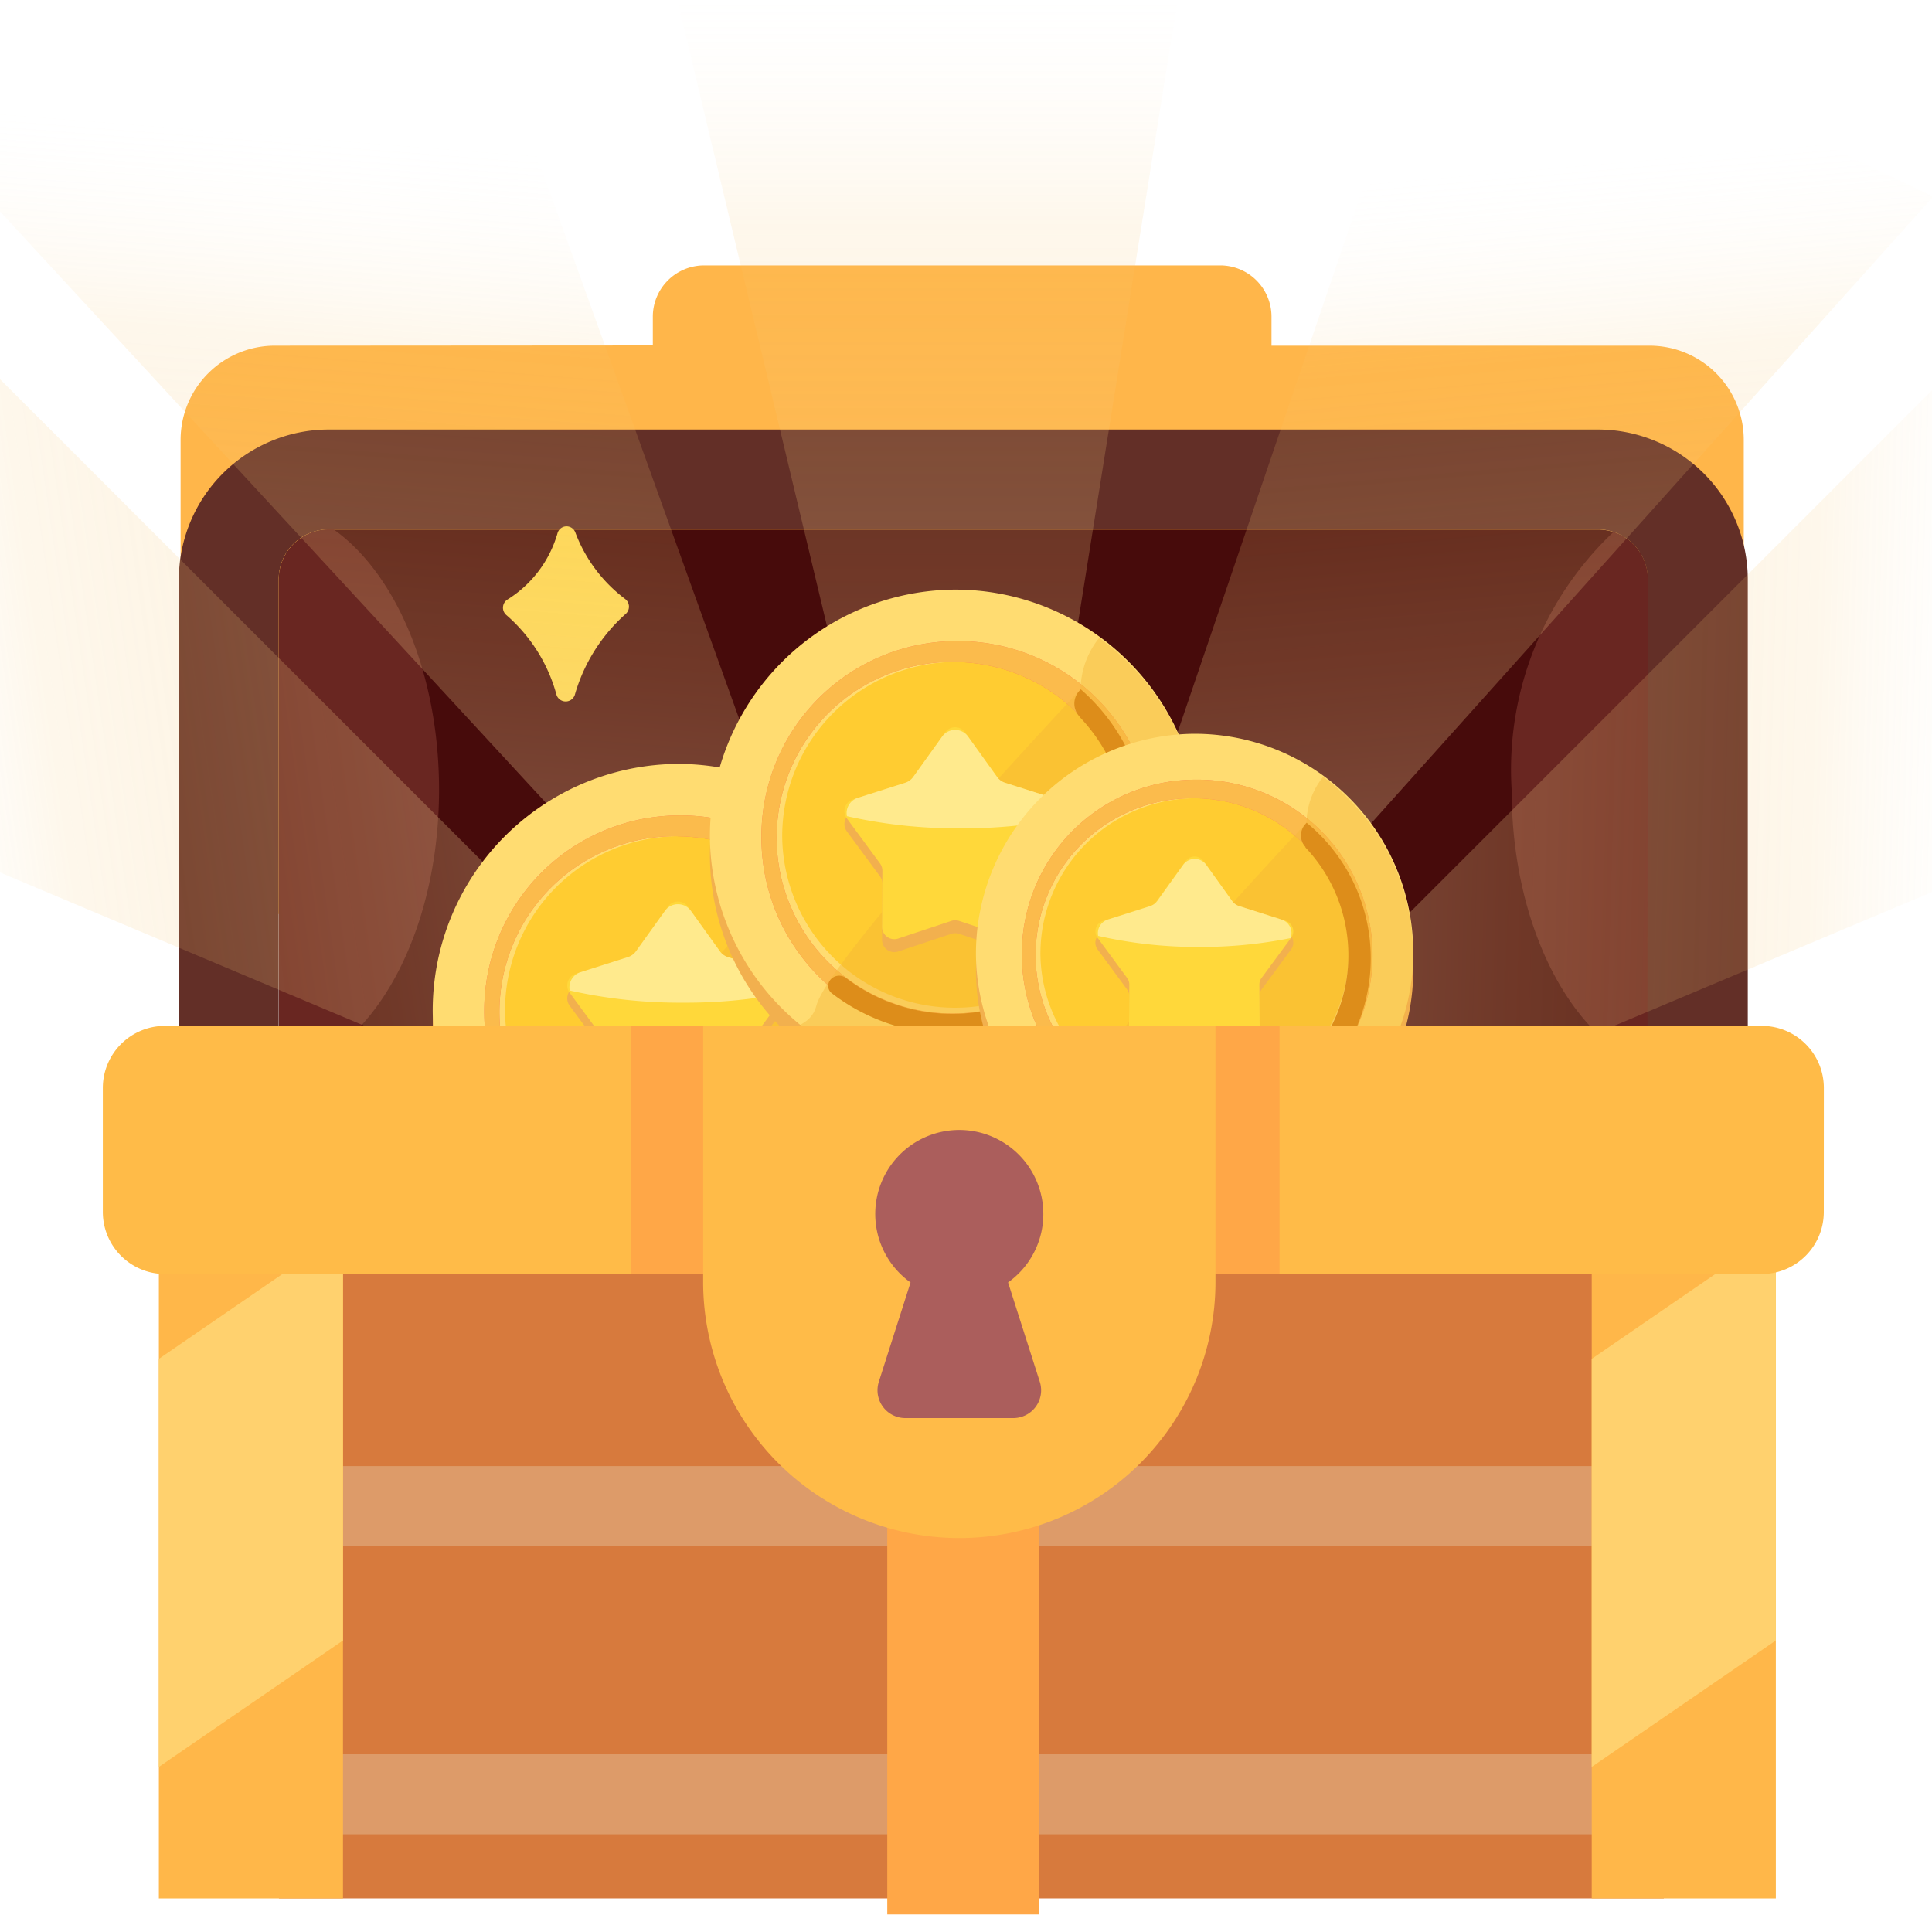 <svg xmlns="http://www.w3.org/2000/svg" xmlns:xlink="http://www.w3.org/1999/xlink" width="40" height="40" viewBox="0 0 40 40"><defs><style>.a{fill:#fff;stroke:#707070;}.b{clip-path:url(#a);}.c{fill:#ffb64a;}.d{fill:#470b0b;}.e{fill:#692621;}.f{fill:#632f27;}.g{fill:#ffdb55;}.h{fill:url(#b);}.i{fill:url(#c);}.j{fill:url(#d);}.k{fill:url(#e);}.l{fill:url(#f);}.m{fill:none;}.n{fill:#f2b04e;}.o{fill:#ffdc71;}.p{fill:#ffcc31;}.q{fill:#fa7b4d;}.r{fill:#fbbb4c;}.s{fill:rgba(244,181,56,0.42);}.t{fill:#dd8d1a;}.u{fill:#ffd83a;}.v{fill:#ffea8d;}.w{fill:#d77a3d;}.x{fill:rgba(223,173,130,0.64);}.y{fill:#ffa747;}.z{fill:#ffb749;}.aa{fill:#ffd16e;}.ab{fill:#ffbb48;}.ac{fill:#ab5e5c;}</style><clipPath id="a"><rect class="a" width="40" height="40" transform="translate(37 606)"/></clipPath><linearGradient id="b" x1="0.5" x2="1.057" y2="1.017" gradientUnits="objectBoundingBox"><stop offset="0" stop-color="#fff" stop-opacity="0"/><stop offset="0.19" stop-color="#fdf2de" stop-opacity="0"/><stop offset="0.379" stop-color="#f7c266" stop-opacity="0.129"/><stop offset="1" stop-color="#f6dfb6" stop-opacity="0.361"/></linearGradient><linearGradient id="c" x1="0.62" y1="0.948" x2="1.046" y2="-0.038" xlink:href="#b"/><linearGradient id="d" x2="0.012" y2="0.946" xlink:href="#b"/><linearGradient id="e" x1="0.607" y1="1.054" x2="0.058" y2="0.068" xlink:href="#b"/><linearGradient id="f" x1="0.938" y1="0.031" x2="0.037" y2="0.957" xlink:href="#b"/></defs><g class="b" transform="translate(-37 -606)"><g transform="translate(24.779 599.314)"><path class="c" d="M130.626,105.657v-.6A1.062,1.062,0,0,1,131.688,104h10.685a1.062,1.062,0,0,1,1.062,1.062v.6h7.827a1.952,1.952,0,0,1,1.951,1.951v7.865a1.952,1.952,0,0,1-1.951,1.951H122.8a1.952,1.952,0,0,1-1.951-1.951v-7.865a1.952,1.952,0,0,1,1.951-1.951Z" transform="translate(-104.889 -91.819)"/><path class="d" d="M198.34,237.033A1.034,1.034,0,0,0,197.307,236H171.033A1.034,1.034,0,0,0,170,237.033v9.7a1.034,1.034,0,0,0,1.033,1.033h26.273a1.034,1.034,0,0,0,1.033-1.033Z" transform="translate(-152.004 -218.35)"/><path class="e" d="M171.137,236c1.282.912,2.178,2.982,2.178,5.386,0,3-1.393,5.476-3.191,5.838a1.028,1.028,0,0,1-.124-.491v-9.7A1.034,1.034,0,0,1,171.033,236Zm27.139,11.092c-1.582-.643-2.754-2.955-2.754-5.706a6.766,6.766,0,0,1,2.107-5.335,1.034,1.034,0,0,1,.71.982v9.7A1.032,1.032,0,0,1,198.276,247.092Z" transform="translate(-152.004 -218.35)"/><path class="f" d="M152.483,189.1v9.7a3.106,3.106,0,0,1-3.1,3.1H123.1a3.106,3.106,0,0,1-3.1-3.1v-9.7a3.106,3.106,0,0,1,3.1-3.1h26.273A3.106,3.106,0,0,1,152.483,189.1Zm-2.072,0a1.034,1.034,0,0,0-1.033-1.033H123.1a1.034,1.034,0,0,0-1.033,1.033v9.7a1.034,1.034,0,0,0,1.033,1.033h26.273a1.034,1.034,0,0,0,1.033-1.033Z" transform="translate(-104.076 -170.421)"/><path class="g" d="M283.047,234.507a.194.194,0,0,1,.367-.007,3.078,3.078,0,0,0,1.032,1.377.2.2,0,0,1,.006.312,3.549,3.549,0,0,0-1.05,1.676.2.2,0,0,1-.377,0,3.343,3.343,0,0,0-1.037-1.654.2.2,0,0,1,.022-.324A2.4,2.4,0,0,0,283.047,234.507Z" transform="translate(-259.281 -216.789)"/><g transform="translate(0 0)"><path class="h" d="M0,3.292,11.273,0V26.856L9.7,27.089Z" transform="translate(0 18.258) rotate(-45)"/><path class="i" d="M0,23.8l11.273,3.292V.233L9.7,0Z" transform="translate(44.983 37.947) rotate(-135)"/><path class="j" d="M1.085,0,12.634,3.976,1.165,28.325,0,27.16Z" transform="translate(9.198 9.388) rotate(-45)"/><path class="k" d="M1.34,25.807,12,22.021,1.165,0,0,1.165Z" transform="translate(34.947 29.951) rotate(-135)"/><path class="l" d="M11.814,0,20.3,6.816,1.325,20.561,0,19.236Z" transform="translate(17.726 14.352) rotate(-45)"/></g><g transform="translate(20.973 22.502)"><rect class="m" width="10.565" height="10.685"/><g transform="translate(0.207 0)"><path class="n" d="M119.076,135.136m-5.076,0A5.076,5.076,0,1,0,119.076,130,5.106,5.106,0,0,0,114,135.136Z" transform="translate(-114 -129.587)"/><path class="o" d="M119.076,103.136m-5.076,0A5.076,5.076,0,1,0,119.076,98,5.106,5.106,0,0,0,114,103.136Z" transform="translate(-114 -98)"/><path class="p" d="M233.579,217.639m-3.579,0A3.58,3.58,0,1,0,233.579,214,3.61,3.61,0,0,0,230,217.639Z" transform="translate(-228.503 -212.503)"/><path class="q" d="M200.677,180.668a4.07,4.07,0,1,1-4.009,4.069A4.042,4.042,0,0,1,200.677,180.668Zm0,.43a3.64,3.64,0,1,0,3.585,3.639A3.614,3.614,0,0,0,200.677,181.1Z" transform="translate(-195.601 -179.601)"/><path class="r" d="M200.677,180.668a4.07,4.07,0,1,1-4.009,4.069A4.042,4.042,0,0,1,200.677,180.668Zm0,.43a3.64,3.64,0,1,0,3.585,3.639A3.614,3.614,0,0,0,200.677,181.1Z" transform="translate(-195.601 -179.601)"/><path class="s" d="M257.4,183.547c.183-.092.4-.186.472-.462.26-1.015,5.472-6.556,5.472-6.556a1.739,1.739,0,0,1,.385-1.065,5.136,5.136,0,1,1-6.329,8.083Z" transform="translate(-255.67 -174.464)"/><path class="t" d="M318.355,258.14a.389.389,0,0,1,0-.535l.025-.029v0a0,0,0,0,1,0,0h0a4.069,4.069,0,0,1-5.155,6.292.193.193,0,0,1-.042-.257h0a.234.234,0,0,1,.339-.057,3.638,3.638,0,0,0,4.833-5.408Z" transform="translate(-310.703 -255.512)"/><path class="n" d="M336.311,339.68a.254.254,0,0,1,.413,0l.676.943a.254.254,0,0,0,.129.094l1.106.351a.254.254,0,0,1,.128.392l-.688.934a.254.254,0,0,0-.049.152l.007,1.16a.254.254,0,0,1-.334.243l-1.1-.366a.254.254,0,0,0-.16,0l-1.1.366a.254.254,0,0,1-.334-.243l.007-1.16a.254.254,0,0,0-.049-.152l-.688-.934a.254.254,0,0,1,.128-.392l1.106-.351a.254.254,0,0,0,.129-.094Z" transform="translate(-331.441 -336.456)"/><path class="u" d="M336.316,318.9a.254.254,0,0,1,.413,0l.676.943a.254.254,0,0,0,.129.094l1.106.351a.254.254,0,0,1,.128.392l-.688.934a.253.253,0,0,0-.049.152l.007,1.16a.254.254,0,0,1-.334.243l-1.1-.366a.254.254,0,0,0-.16,0l-1.1.366a.254.254,0,0,1-.334-.243l.007-1.16a.254.254,0,0,0-.049-.152l-.688-.934a.254.254,0,0,1,.128-.392l1.106-.351a.254.254,0,0,0,.129-.094Z" transform="translate(-331.446 -315.944)"/><path class="v" d="M337.942,324.792a.33.33,0,0,1,.223-.379l.981-.312a.331.331,0,0,0,.168-.122l.6-.836a.33.33,0,0,1,.536,0l.6.836a.33.33,0,0,0,.168.122l.981.312a.33.33,0,0,1,.209.431,10.593,10.593,0,0,1-2.117.2A10.363,10.363,0,0,1,337.942,324.792Z" transform="translate(-335.105 -320.101)"/><path class="m" d="M650.825,543.489a.223.223,0,0,1,.284-.167l.015,0a.19.19,0,0,1,.129.22,4.077,4.077,0,0,1-1.9,2.652.206.206,0,0,1-.273-.058h0a.222.222,0,0,1,.067-.321A3.648,3.648,0,0,0,650.825,543.489Z" transform="translate(-642.255 -537.565)"/></g></g><g transform="translate(26.712 18.893)"><rect class="m" width="10.565" height="10.685"/><g transform="translate(0.207 0)"><path class="n" d="M119.076,135.136m-5.076,0A5.076,5.076,0,1,0,119.076,130,5.106,5.106,0,0,0,114,135.136Z" transform="translate(-114 -129.587)"/><path class="o" d="M119.076,103.136m-5.076,0A5.076,5.076,0,1,0,119.076,98,5.106,5.106,0,0,0,114,103.136Z" transform="translate(-114 -98)"/><path class="p" d="M233.579,217.639m-3.579,0A3.58,3.58,0,1,0,233.579,214,3.61,3.61,0,0,0,230,217.639Z" transform="translate(-228.503 -212.503)"/><path class="q" d="M200.677,180.668a4.07,4.07,0,1,1-4.009,4.069A4.042,4.042,0,0,1,200.677,180.668Zm0,.43a3.64,3.64,0,1,0,3.585,3.639A3.614,3.614,0,0,0,200.677,181.1Z" transform="translate(-195.601 -179.601)"/><path class="r" d="M200.677,180.668a4.07,4.07,0,1,1-4.009,4.069A4.042,4.042,0,0,1,200.677,180.668Zm0,.43a3.64,3.64,0,1,0,3.585,3.639A3.614,3.614,0,0,0,200.677,181.1Z" transform="translate(-195.601 -179.601)"/><path class="s" d="M257.4,183.547c.183-.092.4-.186.472-.462.26-1.015,5.472-6.556,5.472-6.556a1.739,1.739,0,0,1,.385-1.065,5.136,5.136,0,1,1-6.329,8.083Z" transform="translate(-255.67 -174.464)"/><path class="t" d="M318.355,258.14a.389.389,0,0,1,0-.535l.025-.029v0a0,0,0,0,1,0,0h0a4.069,4.069,0,0,1-5.155,6.292.193.193,0,0,1-.042-.257h0a.234.234,0,0,1,.339-.057,3.638,3.638,0,0,0,4.833-5.408Z" transform="translate(-310.703 -255.512)"/><path class="n" d="M336.311,339.68a.254.254,0,0,1,.413,0l.676.943a.254.254,0,0,0,.129.094l1.106.351a.254.254,0,0,1,.128.392l-.688.934a.254.254,0,0,0-.049.152l.007,1.16a.254.254,0,0,1-.334.243l-1.1-.366a.254.254,0,0,0-.16,0l-1.1.366a.254.254,0,0,1-.334-.243l.007-1.16a.254.254,0,0,0-.049-.152l-.688-.934a.254.254,0,0,1,.128-.392l1.106-.351a.254.254,0,0,0,.129-.094Z" transform="translate(-331.441 -336.456)"/><path class="u" d="M336.316,318.9a.254.254,0,0,1,.413,0l.676.943a.254.254,0,0,0,.129.094l1.106.351a.254.254,0,0,1,.128.392l-.688.934a.253.253,0,0,0-.049.152l.007,1.16a.254.254,0,0,1-.334.243l-1.1-.366a.254.254,0,0,0-.16,0l-1.1.366a.254.254,0,0,1-.334-.243l.007-1.16a.254.254,0,0,0-.049-.152l-.688-.934a.254.254,0,0,1,.128-.392l1.106-.351a.254.254,0,0,0,.129-.094Z" transform="translate(-331.446 -315.944)"/><path class="v" d="M337.942,324.792a.33.33,0,0,1,.223-.379l.981-.312a.331.331,0,0,0,.168-.122l.6-.836a.33.33,0,0,1,.536,0l.6.836a.33.33,0,0,0,.168.122l.981.312a.33.33,0,0,1,.209.431,10.593,10.593,0,0,1-2.117.2A10.363,10.363,0,0,1,337.942,324.792Z" transform="translate(-335.105 -320.101)"/><path class="m" d="M650.825,543.489a.223.223,0,0,1,.284-.167l.015,0a.19.19,0,0,1,.129.22,4.077,4.077,0,0,1-1.9,2.652.206.206,0,0,1-.273-.058h0a.222.222,0,0,1,.067-.321A3.648,3.648,0,0,0,650.825,543.489Z" transform="translate(-642.255 -537.565)"/></g></g><g transform="translate(32.243 21.878)"><rect class="m" width="9.422" height="9.53"/><g transform="translate(0.184 0)"><path class="n" d="M118.527,134.581m-4.527,0A4.527,4.527,0,1,0,118.527,130,4.554,4.554,0,0,0,114,134.581Z" transform="translate(-114 -129.632)"/><path class="o" d="M118.527,102.581m-4.527,0A4.527,4.527,0,1,0,118.527,98,4.554,4.554,0,0,0,114,102.581Z" transform="translate(-114 -98)"/><path class="p" d="M233.192,217.246m-3.192,0A3.192,3.192,0,1,0,233.192,214,3.219,3.219,0,0,0,230,217.246Z" transform="translate(-228.665 -212.665)"/><path class="q" d="M200.244,180.668a3.63,3.63,0,1,1-3.576,3.629A3.6,3.6,0,0,1,200.244,180.668Zm0,.384a3.246,3.246,0,1,0,3.2,3.246A3.223,3.223,0,0,0,200.244,181.052Z" transform="translate(-195.717 -179.717)"/><path class="r" d="M200.244,180.668a3.63,3.63,0,1,1-3.576,3.629A3.6,3.6,0,0,1,200.244,180.668Zm0,.384a3.246,3.246,0,1,0,3.2,3.246A3.223,3.223,0,0,0,200.244,181.052Z" transform="translate(-195.717 -179.717)"/><path class="s" d="M257.4,182.673c.163-.082.358-.166.421-.412.232-.906,4.88-5.847,4.88-5.847a1.551,1.551,0,0,1,.344-.95,4.58,4.58,0,1,1-5.645,7.209Z" transform="translate(-255.857 -174.572)"/><path class="t" d="M317.792,258.079a.346.346,0,0,1,0-.477l.022-.026v0a0,0,0,0,1,0,0h0a3.628,3.628,0,0,1-4.6,5.612.172.172,0,0,1-.037-.229h0a.209.209,0,0,1,.3-.051,3.245,3.245,0,0,0,4.31-4.823Z" transform="translate(-310.968 -255.734)"/><path class="n" d="M336.085,339.668a.226.226,0,0,1,.368,0l.6.841a.226.226,0,0,0,.115.084l.986.313a.226.226,0,0,1,.114.35l-.614.833a.226.226,0,0,0-.044.136l.007,1.035a.226.226,0,0,1-.3.216l-.982-.326a.227.227,0,0,0-.143,0l-.982.326a.226.226,0,0,1-.3-.216l.007-1.035a.226.226,0,0,0-.044-.136l-.614-.833a.226.226,0,0,1,.114-.35l.986-.313a.226.226,0,0,0,.115-.084Z" transform="translate(-331.742 -336.793)"/><path class="u" d="M336.09,318.888a.226.226,0,0,1,.368,0l.6.841a.227.227,0,0,0,.115.084l.986.313a.226.226,0,0,1,.114.35l-.614.833a.226.226,0,0,0-.044.136l.007,1.035a.226.226,0,0,1-.3.216l-.982-.326a.226.226,0,0,0-.143,0l-.982.326a.226.226,0,0,1-.3-.216l.007-1.035a.227.227,0,0,0-.044-.136l-.614-.833a.227.227,0,0,1,.114-.35l.986-.313a.227.227,0,0,0,.115-.084Z" transform="translate(-331.747 -316.252)"/><path class="v" d="M337.941,324.6a.294.294,0,0,1,.2-.338l.875-.278a.3.3,0,0,0,.15-.109l.535-.746a.294.294,0,0,1,.478,0l.535.746a.294.294,0,0,0,.15.109l.875.278a.294.294,0,0,1,.186.384,9.449,9.449,0,0,1-1.888.183A9.244,9.244,0,0,1,337.941,324.6Z" transform="translate(-335.411 -320.415)"/><path class="m" d="M650.632,543.47a.2.2,0,0,1,.253-.149l.013,0a.17.17,0,0,1,.115.2,3.636,3.636,0,0,1-1.694,2.365.184.184,0,0,1-.243-.052h0a.2.2,0,0,1,.06-.286A3.253,3.253,0,0,0,650.632,543.47Z" transform="translate(-642.989 -538.187)"/></g></g><path class="w" d="M170,492h28.672v17.733H170Z" transform="translate(-152.004 -463.743)"/><path class="x" d="M186,560h27.346v1.657H186Zm0,5.966h27.346v1.657H186Zm0,5.966h27.346v1.657H186Z" transform="translate(-167.341 -528.926)"/><path class="y" d="M474,616h3.149v12.927H474Z" transform="translate(-443.409 -582.605)"/><path class="z" d="M113.812,488.953a.953.953,0,0,0-.953-.953h-1.906a.953.953,0,0,0-.953.953V505.9h3.812Z" transform="translate(-94.49 -459.909)"/><path class="aa" d="M110,589.826l3.812-2.618v8.448L110,598.274Z" transform="translate(-94.49 -555.006)"/><path class="z" d="M829.812,488.953a.953.953,0,0,0-.953-.953h-1.906a.953.953,0,0,0-.953.953V505.9h3.812Z" transform="translate(-780.824 -459.909)"/><path class="aa" d="M826,589.826l3.812-2.618v8.448L826,598.274Z" transform="translate(-780.824 -555.006)"/><path class="ab" d="M117.632,485.284A1.285,1.285,0,0,0,116.348,484H83.284A1.285,1.285,0,0,0,82,485.284v2.569a1.285,1.285,0,0,0,1.284,1.284h33.063a1.285,1.285,0,0,0,1.284-1.284Z" transform="translate(-67.65 -456.074)"/><path class="y" d="M346,484h13.424v5.138H346Z" transform="translate(-320.712 -456.074)"/><path class="ab" d="M392.607,484H382v5.3a5.3,5.3,0,1,0,10.607,0Z" transform="translate(-355.221 -456.074)"/><path class="ac" d="M470.749,539.158l.657,2.057a.576.576,0,0,1-.549.751h-2.235a.576.576,0,0,1-.549-.751l.657-2.057a1.74,1.74,0,1,1,2.018,0Z" transform="translate(-437.657 -505.92)"/></g></g></svg>